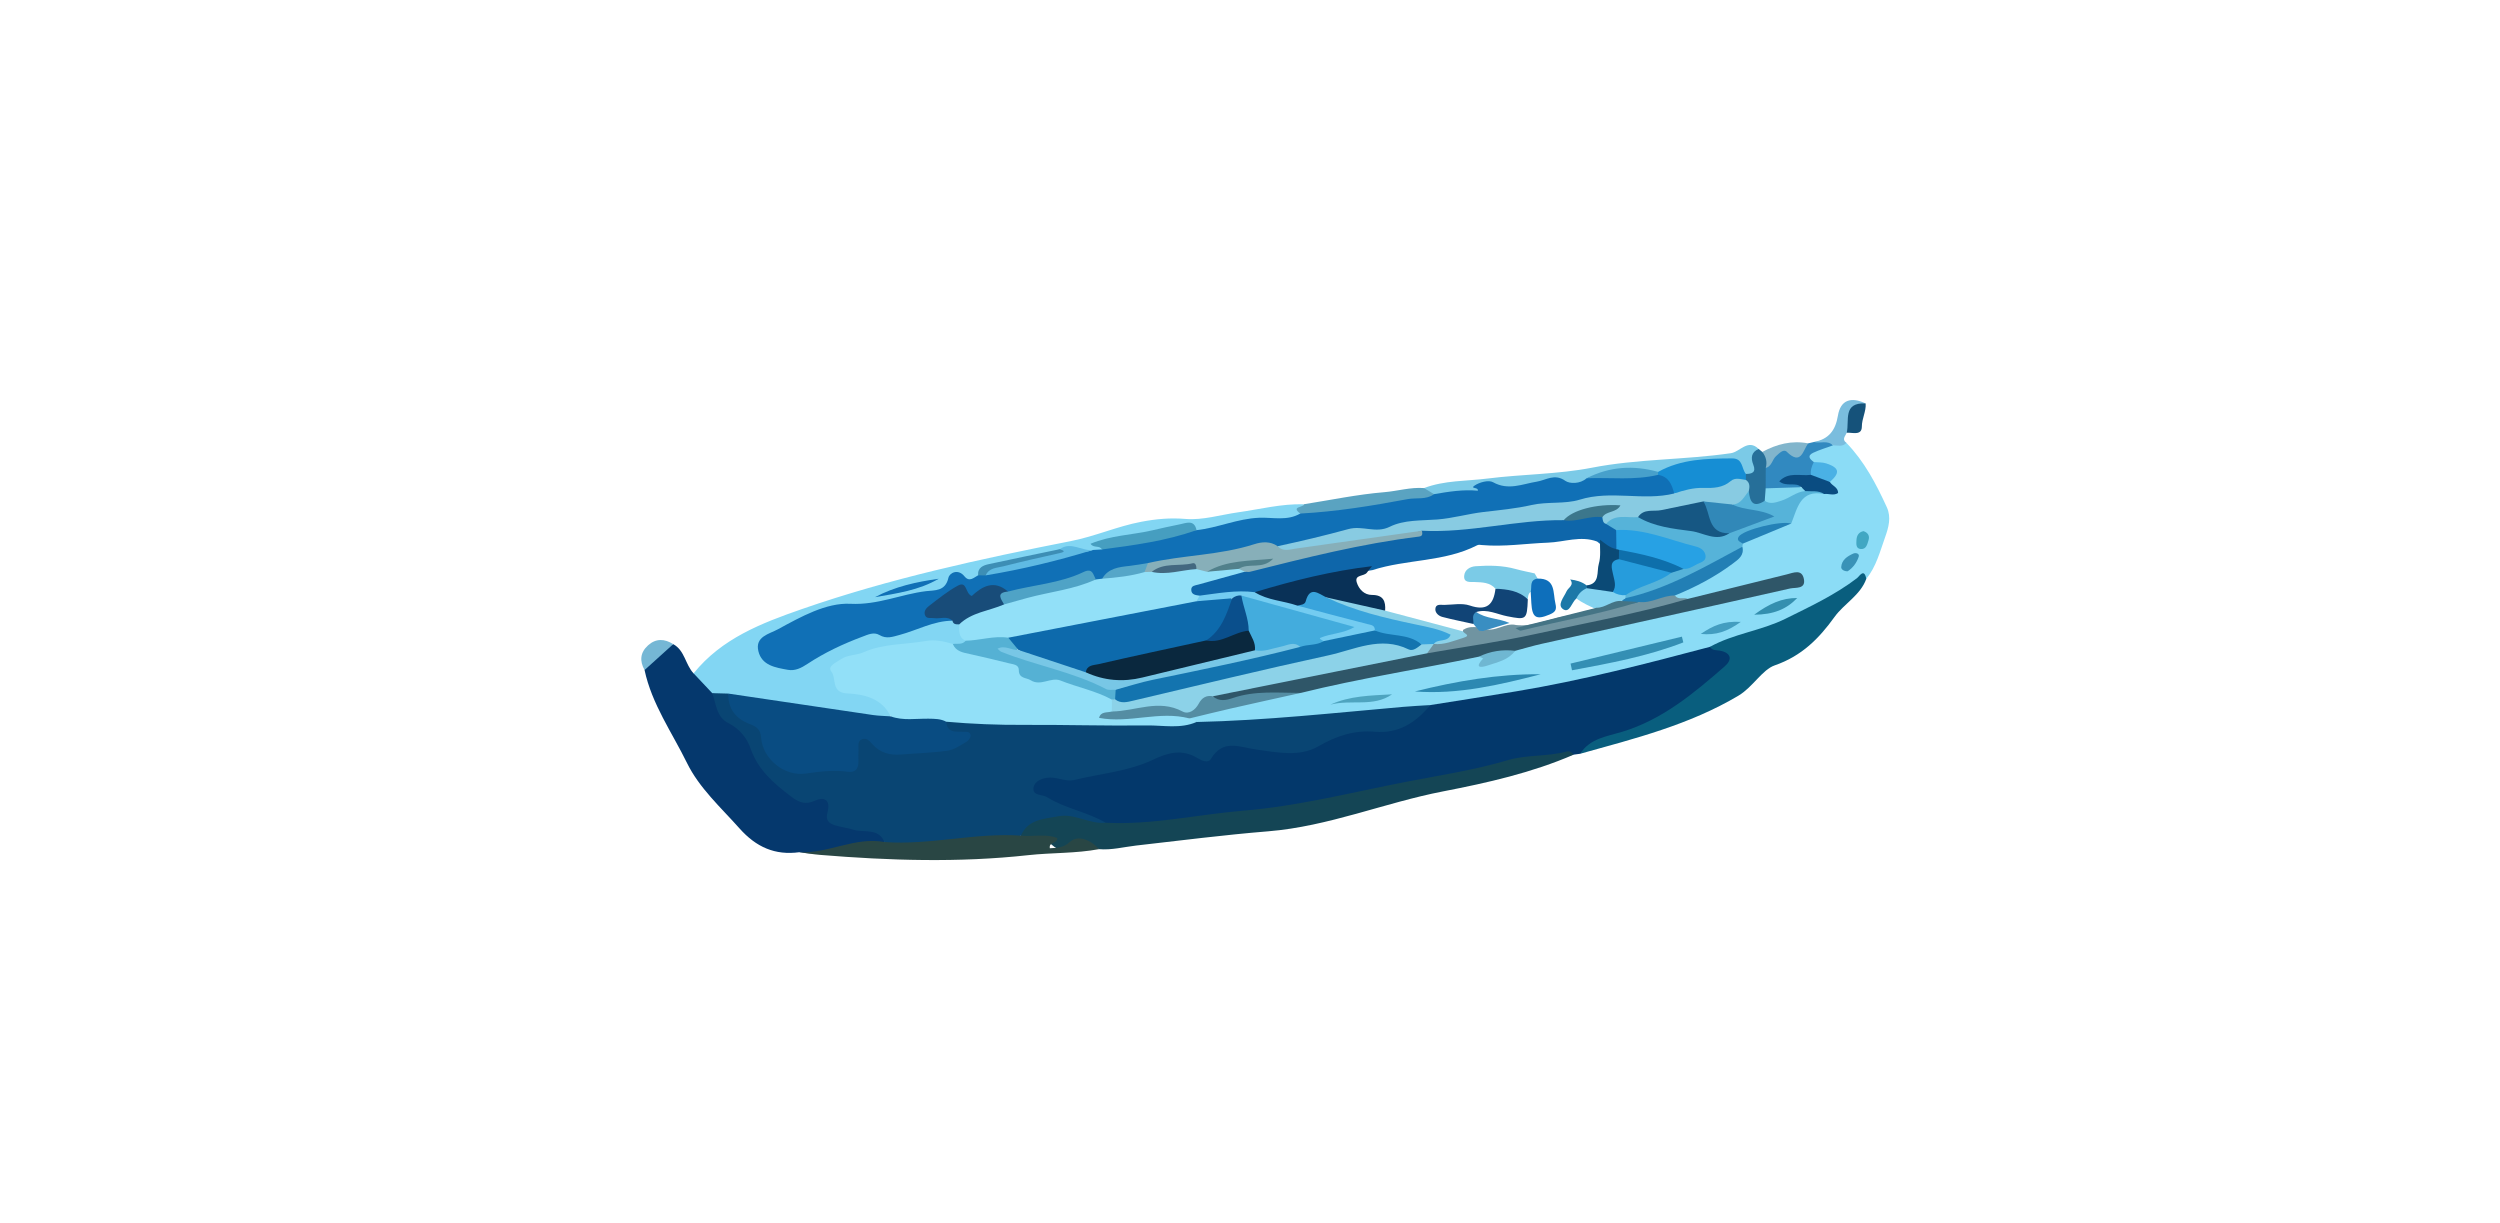 <svg version="1.1" id="boat" xmlns="http://www.w3.org/2000/svg" x="0px" y="0px" width="274px" height="134px" viewBox="0 0 274 134">

<style type="text/css">
.st0{fill-rule:evenodd;clip-rule:evenodd;fill:#062444;}
.st1{fill-rule:evenodd;clip-rule:evenodd;fill:#3C778C;}
.st2{fill-rule:evenodd;clip-rule:evenodd;fill:#093157;}
.st3{fill-rule:evenodd;clip-rule:evenodd;fill:#094573;}
.st4{fill-rule:evenodd;clip-rule:evenodd;fill:#094C82;}
.st5{fill-rule:evenodd;clip-rule:evenodd;fill:#095E7E;}
.st6{fill-rule:evenodd;clip-rule:evenodd;fill:#3D8EB5;}
.st7{fill-rule:evenodd;clip-rule:evenodd;fill:#7094A1;}
.st8{fill-rule:evenodd;clip-rule:evenodd;fill:#73CCF1;}
.st9{fill-rule:evenodd;clip-rule:evenodd;fill:#75B7D5;}
.st10{fill-rule:evenodd;clip-rule:evenodd;fill:#0A283E;}
.st11{fill-rule:evenodd;clip-rule:evenodd;fill:#0A4C81;}
.st12{fill-rule:evenodd;clip-rule:evenodd;fill:#0A4F8C;}
.st13{fill-rule:evenodd;clip-rule:evenodd;fill:#0B4A76;}
.st14{fill-rule:evenodd;clip-rule:evenodd;fill:#78C7E6;}
.st15{fill-rule:evenodd;clip-rule:evenodd;fill:#0D6AAC;}
.st16{fill-rule:evenodd;clip-rule:evenodd;fill:#0E66AA;}
.st17{fill-rule:evenodd;clip-rule:evenodd;fill:#0E6FAB;}
.st18{fill-rule:evenodd;clip-rule:evenodd;fill:#0E6FBB;}
.st19{fill-rule:evenodd;clip-rule:evenodd;fill:#41A7C3;}
.st20{fill-rule:evenodd;clip-rule:evenodd;fill:#436880;}
.st21{fill-rule:evenodd;clip-rule:evenodd;fill:#439DC0;}
.st22{fill-rule:evenodd;clip-rule:evenodd;fill:#43ACDD;}
.st23{fill-rule:evenodd;clip-rule:evenodd;fill:#457485;}
.st24{fill-rule:evenodd;clip-rule:evenodd;fill:#469EC0;}
.st25{fill-rule:evenodd;clip-rule:evenodd;fill:#7ABDDE;}
.st26{fill-rule:evenodd;clip-rule:evenodd;fill:#47A0CB;}
.st27{fill-rule:evenodd;clip-rule:evenodd;fill:#7BCAE7;}
.st28{fill-rule:evenodd;clip-rule:evenodd;fill:#7BCBE7;}
.st29{fill-rule:evenodd;clip-rule:evenodd;fill:#1070B6;}
.st30{fill-rule:evenodd;clip-rule:evenodd;fill:#114476;}
.st31{fill-rule:evenodd;clip-rule:evenodd;fill:#1374AF;}
.st32{fill-rule:evenodd;clip-rule:evenodd;fill:#144555;}
.st33{fill-rule:evenodd;clip-rule:evenodd;fill:#15527A;}
.st34{fill-rule:evenodd;clip-rule:evenodd;fill:#165783;}
.st35{fill-rule:evenodd;clip-rule:evenodd;fill:#168ED4;}
.st36{fill-rule:evenodd;clip-rule:evenodd;fill:#4AB1E5;}
.st37{fill-rule:evenodd;clip-rule:evenodd;fill:#184C79;}
.st38{fill-rule:evenodd;clip-rule:evenodd;fill:#4EA4BF;}
.st39{fill-rule:evenodd;clip-rule:evenodd;fill:#4FA3C6;}
.st40{fill-rule:evenodd;clip-rule:evenodd;fill:#81B5CC;}
.st41{fill-rule:evenodd;clip-rule:evenodd;fill:#82D6F3;}
.st42{fill-rule:evenodd;clip-rule:evenodd;fill:#82D7F0;}
.st43{fill-rule:evenodd;clip-rule:evenodd;fill:#84D3F0;}
.st44{fill-rule:evenodd;clip-rule:evenodd;fill:#87AFB9;}
.st45{fill-rule:evenodd;clip-rule:evenodd;fill:#1C78A8;}
.st46{fill-rule:evenodd;clip-rule:evenodd;fill:#88CBE2;}
.st47{fill-rule:evenodd;clip-rule:evenodd;fill:#51808B;}
.st48{fill-rule:evenodd;clip-rule:evenodd;fill:#548DA3;}
.st49{fill-rule:evenodd;clip-rule:evenodd;fill:#55A6C8;}
.st50{fill-rule:evenodd;clip-rule:evenodd;fill:#55B1D4;}
.st51{fill-rule:evenodd;clip-rule:evenodd;fill:#56B3D9;}
.st52{fill-rule:evenodd;clip-rule:evenodd;fill:#8BDCF6;}
.st53{fill-rule:evenodd;clip-rule:evenodd;fill:#8CD2E8;}
.st54{fill-rule:evenodd;clip-rule:evenodd;fill:#227FB5;}
.st55{fill-rule:evenodd;clip-rule:evenodd;fill:#2481B7;}
.st56{fill-rule:evenodd;clip-rule:evenodd;fill:#266F99;}
.st57{fill-rule:evenodd;clip-rule:evenodd;fill:#269CDC;}
.st58{fill-rule:evenodd;clip-rule:evenodd;fill:#5AA3C1;}
.st59{fill-rule:evenodd;clip-rule:evenodd;fill:#27A1E4;}
.st60{fill-rule:evenodd;clip-rule:evenodd;fill:#294644;}
.st61{fill-rule:evenodd;clip-rule:evenodd;fill:#5FBAE3;}
.st62{fill-rule:evenodd;clip-rule:evenodd;fill:#92E0F8;}
.st63{fill-rule:evenodd;clip-rule:evenodd;fill:#2C89B2;}
.st64{fill-rule:evenodd;clip-rule:evenodd;fill:#2F5668;}
.st65{fill-rule:evenodd;clip-rule:evenodd;fill:#62B6DC;}
.st66{fill-rule:evenodd;clip-rule:evenodd;fill:#3188B8;}
.st67{fill-rule:evenodd;clip-rule:evenodd;fill:#3189C0;}
.st68{fill-rule:evenodd;clip-rule:evenodd;fill:#348FAF;}
.st69{fill-rule:evenodd;clip-rule:evenodd;fill:#348FB4;}
.st70{fill-rule:evenodd;clip-rule:evenodd;fill:#398EC2;}
.st71{fill-rule:evenodd;clip-rule:evenodd;fill:#3992B7;}
.st72{fill-rule:evenodd;clip-rule:evenodd;fill:#39A4DC;}
.st73{fill-rule:evenodd;clip-rule:evenodd;fill:#6FB7D2;}
.st74{fill-rule:evenodd;clip-rule:evenodd;fill:#03386B;}
.st75{fill-rule:evenodd;clip-rule:evenodd;fill:#05386D;}

</style>
<g>
<animateTransform attributeName="transform" begin=".1" attributeType="HML" type="translate" dur="11.5s" values="0,0;-17,5; 15,-5;0,0" repeatCount="indefinite"/>


<path class="st74" d="M173.182,82.613c-0.236,0.031-0.473,0.064-0.709,0.098c-3.445,0.841-6.989,1.124-10.471,1.808
c-3.471,0.682-6.881,1.652-10.393,2.171c-4.28,0.633-8.446,1.938-12.766,2.369c-5.07,0.505-10.071,1.644-15.196,1.635
c-0.77-0.002-1.544,0.027-2.301-0.159c-2.481-0.771-4.849-1.835-7.242-2.836c-0.573-0.239-1.136-0.54-1.17-1.199
c-0.038-0.745,0.555-1.13,1.156-1.432c0.489-0.245,1.019-0.318,1.558-0.26c3.713,0.404,7.13-0.858,10.524-2.021
c1.687-0.578,3.231-1.121,4.949-0.289c0.723,0.35,1.383,0.172,1.938-0.407c0.932-0.977,2.083-1.084,3.287-0.725
c1.855,0.553,3.749,0.469,5.645,0.481c1.038,0.008,1.979-0.229,2.864-0.79c1.431-0.909,2.996-1.51,4.708-1.332
c2.833,0.296,5.087-0.754,7.003-2.738c1.935-0.832,4.039-0.838,6.067-1.144c7.277-1.097,14.434-2.714,21.524-4.652
c0.97-0.266,1.916-0.647,2.949-0.595c0.958,0.31,2.329,0.009,2.644,1.344c0.292,1.237-0.763,1.975-1.582,2.565
c-3.529,2.545-6.82,5.523-11.291,6.447C175.539,81.229,174.321,81.854,173.182,82.613z"/>
<path class="st52" d="M187.411,70.893c-7.018,1.865-14.046,3.684-21.219,4.875c-3.139,0.521-6.284,1.006-9.426,1.507
c-0.961,0.749-2.138,0.621-3.236,0.751c-6.059,0.714-12.153,1.036-18.225,1.618c-1.288,0.123-2.606,0.142-3.898-0.136
c-0.423-0.124-0.79-0.334-1.041-0.709c0.123-0.914,0.906-0.775,1.492-0.905c3.545-0.783,7.026-1.856,10.633-2.352
c6.325-1.765,12.828-2.662,19.251-3.939c1.748,1.485,3.057,0.126,4.449-0.7c4.409-1.431,8.984-2.18,13.474-3.281
c5.071-1.245,10.184-2.301,15.307-3.306c0.556-0.108,1.178-0.145,1.756-0.923c-4.13,0.631-7.846,2.047-11.731,2.658
c-0.564-0.016-1.138-0.004-1.533-0.517c-0.068-0.903,0.713-0.983,1.259-1.234c1.56-0.717,3.048-1.553,4.45-2.545
c0.689-0.488,1.298-1.024,1.47-1.906c0.064-0.164,0.156-0.312,0.266-0.45c1.514-1.191,3.567-1.289,5.068-2.503
c0.664-1.696,1.218-3.519,3.651-3.167c0.52,0,1.038,0.05,1.558,0.06c0.187,0.146,0.157-0.244,0.082-0.019
c-0.02,0.062-0.065,0.028-0.173-0.021c-0.401-0.187-0.632-0.489-0.682-0.93c0.972-2.102-1.039-1.464-1.809-1.966
c-0.854-0.579-0.655-1.142,0.067-1.629c0.635-0.429,1.375-0.62,2.122-0.763c0.53-0.141,1.04,0.168,1.569,0.072
c1.977,2.045,3.274,4.518,4.438,7.069c0.5,1.098,0.188,2.211-0.188,3.265c-0.564,1.579-0.975,3.234-2.067,4.576
c-0.719,0.006-1.146,0.557-1.667,0.917c-3.661,2.534-7.647,4.387-11.924,5.588C189.78,70.278,188.719,71.063,187.411,70.893z"/>
<path class="st75" d="M73.787,70.599c1.276,0.697,1.323,2.25,2.231,3.202c1.268,0.15,1.78,1.166,2.385,2.078
c0.46,1.51,1.254,2.731,2.557,3.718c0.981,0.742,1.782,1.823,2.138,3.019c0.68,2.285,2.66,3.242,4.305,4.555
c0.506,0.403,1.116,0.336,1.707,0.173c1.255-0.348,2.024,0.128,2.058,1.423c0.03,1.132,0.753,1.373,1.602,1.54
c1.105,0.218,2.254,0.276,3.304,0.69c0.686,0.271,1.642,0.62,0.583,1.609c-3.041,0.009-5.964,1.339-9.052,0.797
c-2.675,0.362-4.743-0.573-6.552-2.606c-2.048-2.302-4.41-4.424-5.757-7.173c-1.638-3.344-3.857-6.451-4.652-10.186
C71.181,71.925,72.297,71.054,73.787,70.599z"/>
<path class="st41" d="M78.062,75.969c-0.681-0.723-1.362-1.446-2.044-2.169c3.078-3.827,7.431-5.5,11.868-7.045
c9.623-3.347,19.558-5.495,29.521-7.462c2.632-0.519,5.046-1.606,7.663-2.104c1.641-0.312,3.174-0.455,4.867-0.314
c1.888,0.156,3.837-0.455,5.761-0.726c2.394-0.336,4.754-0.951,7.197-0.881c-0.353,0.429-0.167,1.062-0.565,1.479
c-1.525,0.823-3.228,0.373-4.834,0.658c-1.55,0.275-3.141,0.287-4.625,0.924c-0.489,0.209-1.029,0.22-1.554,0.063
c-0.85-0.593-1.751-0.467-2.693-0.246c-2.459,0.578-4.953,0.98-7.443,1.396c-0.343,0.057-0.699,0.035-1.05,0.013
c0.278,0.208,0.847,0.146,0.703,0.752c-0.294,0.278-0.661,0.356-1.044,0.394c-1.201,0.092-2.373-0.618-3.587-0.12
c-2.265,0.463-4.517,0.984-6.773,1.49c-0.765,0.171-1.505,0.361-1.932,1.11c-0.903,1.372-2.785-0.6-3.812,1.282
c-0.667,1.222-2.617,0.793-3.965,1.206c-1.416,0.433-2.918,1.387-4.256,1.121c-3.274-0.651-5.855,1.023-8.672,1.946
c-0.788,0.258-1.528,0.659-2.201,1.151c-1.219,0.894-1.135,1.888,0.233,2.566c1.131,0.561,2.265,0.598,3.396-0.079
c1.32-0.793,2.641-1.576,4.072-2.182c1.602-0.679,3.14-1.283,4.967-0.942c1.248,0.232,2.398-0.55,3.592-0.879
c1.131-0.312,2.21-0.926,3.453-0.59c0.359,0.111,0.678,0.289,0.94,0.562c0.349,0.653,0.665,1.319,0.695,2.081
c-0.344,0.587-0.918,0.576-1.489,0.579c-3.965-0.71-7.717,0.356-11.461,1.421c-0.614,0.176-1.285,0.505-1.193,1.336
c0.096,0.872,0.435,1.582,1.452,1.762c1.229,0.218,2.462,0.505,3.459,1.306c0.54,0.433,1.428,0.824,0.762,1.812
c-1.532,0.614-3.051,0.045-4.528-0.172c-4.368-0.64-8.74-1.262-13.089-2.026C79.201,76.48,78.622,76.261,78.062,75.969z"/>
<path class="st32" d="M121.167,90.169c5.097,0.274,10.064-0.903,15.095-1.318c6.066-0.5,11.943-2.021,17.862-3.166
c3.698-0.715,7.493-1.291,11.155-2.377c2.06-0.611,4.321-0.366,6.434-0.943c0.3-0.082,0.574,0.081,0.76,0.347
c-4.587,1.983-9.423,3.077-14.302,4.022c-6.438,1.249-12.561,3.84-19.176,4.378c-4.84,0.394-9.663,1.012-14.489,1.562
c-1.349,0.154-2.676,0.514-4.051,0.395c-0.695-0.329-1.482-0.312-2.2-0.573c-0.202-0.073-0.363-0.256-0.721-0.027
c-1.415,0.899-1.432,0.842-2.752-0.308c-0.27-0.235-0.683-0.07-1.026-0.115c-0.717-0.092-1.567,0.211-2.034-0.663
c0.681-1.625,2.76-2.614,5.005-2.349C118.254,89.214,119.701,89.735,121.167,90.169z"/>
<path class="st5" d="M187.411,70.893c2.597-1.443,5.605-1.758,8.267-3.074c2.705-1.341,5.431-2.608,7.848-4.452
c0.253-0.193,0.786-1.15,1.02,0.077c-0.657,1.812-2.421,2.698-3.492,4.186c-1.677,2.331-3.577,4.269-6.547,5.295
c-1.354,0.468-2.406,2.386-3.96,3.312c-5.398,3.215-11.407,4.714-17.364,6.377c1.07-1.682,2.917-1.898,4.595-2.405
c4.428-1.339,7.87-4.229,11.257-7.181c0.853-0.744,0.702-1.477-0.52-1.715C188.114,71.235,187.667,71.33,187.411,70.893z"/>
<path class="st60" d="M111.894,91.585c1.324,0.14,2.695-0.242,3.983,0.263c0.023,0.68-0.939,0.36-0.815,1.122
c0.797-0.067,1.419,0.01,2.243-0.727c0.844-0.755,2.272-0.189,3.15,0.825c-2.564,0.479-5.181,0.375-7.755,0.657
c-7.619,0.838-15.221,0.594-22.83-0.03c-0.758-0.062-1.51-0.193-2.265-0.293c3.175,0.172,6.103-1.72,9.33-1.113
c0.325-0.276,0.704-0.476,1.125-0.466c3.908,0.085,7.743-0.9,11.652-0.78C110.478,91.066,111.262,91.023,111.894,91.585z"/>
<path class="st27" d="M156.077,53.492c2.245-0.857,4.642-0.751,6.969-1.046c3.801-0.48,7.687-0.456,11.432-1.186
c5.044-0.984,10.173-0.848,15.228-1.591c1.002-0.146,1.865-1.613,3.041-0.465c-0.101,0.646-0.052,1.304-0.117,1.947
c-0.085,0.85-0.523,1.311-1.451,0.976c-0.795-1.124-1.882-1.419-3.233-1.401c-2.178,0.029-4.197,0.689-6.251,1.254
c-2.546-0.192-5.102-0.464-7.489,0.808c-0.748,0.455-1.646,0.662-2.393,0.369c-1.217-0.479-2.336-0.235-3.424,0.146
c-1.82,0.637-3.594,0.459-5.397,0.032c-0.293-0.069-0.286-0.02-0.561,0.438c-0.24,0.398-0.679,0.489-1.089,0.487
c-1.364-0.006-2.71,0.26-4.075,0.225C156.761,54.283,156.083,54.286,156.077,53.492z"/>
<path class="st58" d="M156.077,53.492c0.364,0.223,0.728,0.445,1.092,0.668c-0.245,0.664-0.832,0.797-1.424,0.879
c-3.921,0.551-7.786,1.509-11.766,1.634c-0.535,0.017-1.073,0.089-1.474-0.387c-1.054-0.793,0.352-0.644,0.39-1.019
c2.94-0.463,5.868-1.079,8.826-1.324C153.177,53.822,154.601,53.378,156.077,53.492z"/>
<path class="st67" d="M200.889,48.812c-0.719,0.265-1.459,0.483-2.151,0.806c-0.722,0.336-0.376,0.706,0.06,1.024
c0.285,0.565,0.083,1.047-0.258,1.503c-0.664,0.475-1.458,0.294-2.189,0.428c0.174,0.446,1.669,0.057,0.756,1.197
c-1.193,0.307-2.377,0.396-3.546-0.096c-0.591-0.537-0.547-1.221-0.45-1.917c0.76-1.421,1.294-3.125,3.575-2.334
c0.538,0.188,0.952-0.597,1.484-0.83c0.211-0.05,0.423-0.1,0.635-0.15C199.519,48.453,200.36,47.751,200.889,48.812z"/>
<path class="st56" d="M193.526,51.284c-0.002,0.746-0.005,1.491-0.008,2.237c0.376,0.452,0.368,0.938,0.129,1.444
c-1.436,0.868-1.648,0.792-2.374-0.85c-0.066-0.467-0.129-0.938-0.189-1.408c-0.012-0.289,0.048-0.555,0.269-0.761
c0.694-0.009,1.138-0.181,0.804-1.028c-0.279-0.709-0.236-1.359,0.589-1.714c0.134,0.109,0.269,0.218,0.402,0.327
C194.069,49.944,194.067,50.557,193.526,51.284z"/>
<path class="st25" d="M200.889,48.812c-0.61-0.602-1.403-0.175-2.085-0.369c1.603-0.31,2.357-1.228,2.634-2.896
c0.284-1.713,1.435-2.09,3.039-1.329c-1.451,0.577-1.417,2.115-2.074,3.206c-0.142,0.365-0.578,0.721-0.039,1.109
C201.947,49.019,201.396,48.802,200.889,48.812z"/>
<path class="st40" d="M193.526,51.284c0.178-0.649,0.032-1.229-0.378-1.752c1.572-0.856,3.225-1.284,5.021-0.939
c-0.575,0.804-0.771,2.464-2.339,0.92c-0.351-0.346-0.835,0.174-1.175,0.479C194.228,50.377,194.197,51.11,193.526,51.284z"/>
<path class="st9" d="M73.787,70.599c-1.047,0.946-2.094,1.894-3.142,2.839c-0.566-1.001-0.479-1.933,0.383-2.709
C71.89,69.954,72.836,69.994,73.787,70.599z"/>
<path class="st33" d="M202.402,47.423c0.316-1.312-0.473-3.338,2.074-3.206c0.066,0.872-0.413,1.637-0.417,2.538
C204.054,47.769,203.051,47.397,202.402,47.423z"/>
<path class="st3" d="M111.894,91.585c-5.013-0.344-9.944,1.062-14.958,0.705c-0.653-1.589-2.23-0.989-3.375-1.348
c-0.648-0.203-1.381-0.281-2.052-0.495c-0.679-0.219-1.054-0.535-0.81-1.439c0.298-1.104-0.125-1.824-1.431-1.233
c-0.995,0.449-1.709,0.179-2.571-0.479c-1.894-1.445-3.617-2.89-4.445-5.295c-0.37-1.076-1.213-2.151-2.408-2.74
c-1.348-0.665-1.338-2.112-1.783-3.292c0.589,0.017,1.178,0.032,1.768,0.049c0.778,1.329,1.553,2.633,3.117,3.238
c0.66,0.257,0.773,0.975,0.923,1.628c0.519,2.256,2.403,3.614,4.7,3.344c1.061-0.124,2.118-0.312,3.182-0.206
c1.24,0.121,1.83-0.253,1.903-1.62c0.102-1.91,0.794-2.224,2.327-1.122c0.976,0.701,1.998,0.947,3.158,0.938
c2.829-0.021,4.935-0.431,6.194-1.29c-0.556-0.502-1.585-0.376-1.76-1.303c-0.078-0.414,0.14-0.668,0.504-0.83
c1.836-0.501,3.636,0.175,5.465,0.147c6.619-0.1,13.24,0.062,19.86,0.047c0.576-0.002,1.18-0.148,1.737,0.144
c7.57-0.17,15.091-0.997,22.625-1.658c0.999-0.088,2.001-0.134,3.003-0.199c-1.577,1.903-3.466,3.15-6.072,2.924
c-2.258-0.196-4.223,0.453-6.211,1.601c-2.068,1.192-4.527,0.657-6.773,0.349c-1.869-0.256-3.66-1.204-4.999,1.033
c-0.296,0.494-1.001,0.192-1.463-0.092c-1.662-1.021-3.207-0.621-4.85,0.162c-2.735,1.303-5.786,1.526-8.692,2.24
c-0.796,0.195-1.733-0.274-2.605-0.27c-0.78,0.006-1.727,0.339-1.831,1.123c-0.121,0.902,0.977,0.702,1.509,1.036
c2.001,1.257,4.379,1.594,6.388,2.788c-1.784,0.186-3.373-1.057-5.179-0.706C114.415,89.769,112.684,89.769,111.894,91.585z"/>
<path class="st62" d="M131.139,79.132c-1.765,0.772-3.629,0.354-5.438,0.376c-4.498,0.058-8.997-0.085-13.495-0.061
c-2.843,0.016-5.673-0.098-8.5-0.347c-1.722,0.441-3.458,0.179-5.188,0.09c-0.4-0.021-0.805-0.182-0.899-0.679
c-0.97-1.983-2.91-2.425-4.746-2.51c-1.841-0.086-1.158-1.639-1.761-2.397c-0.463-0.58,0.514-0.985,1.034-1.34
c0.763-0.519,1.721-0.43,2.499-0.775c2.192-0.973,4.554-0.83,6.828-1.237c1.003-0.18,1.991,0.038,2.957,0.328
c1.628,0.781,3.442,0.849,5.146,1.339c1.029,0.296,2.021,0.57,2.706,1.548c0.621,0.888,1.639,0.698,2.604,0.729
c2.642,0.085,5.106,0.795,7.219,2.479c0.186,0.447,0.187,0.892-0.035,1.326c0.029,0.177-0.414,0.377-0.193,0.359
c1.742-0.136,3.51,0.069,5.226-0.455c1.221-0.374,2.198,0.454,3.26,0.834C130.669,78.773,130.97,78.821,131.139,79.132z"/>
<path class="st64" d="M184.967,65.642c3.622-0.897,7.243-1.797,10.866-2.689c0.724-0.178,1.66-0.628,1.876,0.522
c0.213,1.127-0.943,0.894-1.505,1.021c-9.069,2.053-18.15,4.047-27.227,6.066c-0.982,0.219-1.946,0.512-2.919,0.769
c-1.253,0.646-2.629,0.527-3.969,0.639c-6.5,1.378-13.08,2.369-19.533,3.977c-2.578,0.139-5.119,0.511-7.634,1.104
c-0.725,0.171-1.543,0.212-2.066-0.569c0.543-1.071,1.662-0.994,2.588-1.248c3.711-1.017,7.532-1.466,11.308-2.15
c3.196-0.58,6.377-1.243,9.549-1.946c6.93-1.203,13.851-2.426,20.705-4.056C179.602,66.461,182.212,65.537,184.967,65.642z"/>
<path class="st51" d="M191.671,53.829c0.11,1.127,0.438,1.896,1.742,1.059c1.532-0.436,3.026-0.986,4.549-1.455
c0.74,0.012,1.606-0.324,1.973,0.713c-2.646-0.528-2.937,1.574-3.62,3.239c-1.897,0.414-3.951,0.454-5.298,2.196
c-0.015,0.113-0.033,0.227-0.052,0.339c-0.212,0.357-0.461,0.677-0.83,0.894c-3.452,2.035-7,3.858-10.891,4.923
c-0.345,0.094-0.69,0.142-1.031-0.025c-0.143-0.126-0.216-0.283-0.222-0.474c0.496-1.136,1.708-1.167,2.613-1.65
c0.779-0.417,1.634-0.697,2.422-1.113c0.471-0.229,0.96-0.409,1.465-0.547c0.222-0.074,0.453-0.122,0.668-0.214
c0.371-0.16,0.871-0.271,0.88-0.744c0.011-0.597-0.567-0.688-0.998-0.82c-2.632-0.811-5.279-1.56-8.045-1.782
c-0.523-0.225-1.125-0.373-1.109-1.126c0.905-1.43,2.27-1.027,3.566-0.9c2.865,0.888,5.795,1.485,8.764,1.911
c0.367,0.052,0.696-0.057,1.025-0.185c1.501-0.472,2.93-1.167,4.38-1.501c-1.23-0.281-2.688-0.074-3.786-1.13
C190.255,54.68,190.749,54.01,191.671,53.829z"/>
<path class="st7" d="M184.967,65.642c-5.455,1.602-11.048,2.609-16.59,3.827c-3.955,0.871-7.977,1.434-11.97,2.134
c-0.11-0.647,0.32-0.952,0.782-1.236c0.886-0.259,1.811-0.661,2.683-0.624c0.894,0.04,0.215-0.67,0.58-0.762
c0.485-0.294,1.014-0.277,1.548-0.232c0.179,0.015,0.355,0.05,0.529,0.093c1.275,0.595,2.381-0.659,3.632-0.338
c1.823,0.203,3.475-0.594,5.191-0.95c2.773-0.576,5.53-1.245,8.284-1.924c1.325,0.031,2.533-1.21,3.931-0.361
C183.932,65.774,184.516,65.459,184.967,65.642z"/>
<path class="st48" d="M132.938,76.307c0.661,0.626,1.507,0.428,2.153,0.205c2.457-0.844,4.965-0.573,7.466-0.566
c-2.55,0.566-5.102,1.124-7.648,1.704c-1.52,0.347-3.031,0.728-4.547,1.091c-3.292-0.875-6.589,0.577-9.906-0.062
c0.197-0.738,0.895-0.542,1.402-0.699c2.049-1.116,4.28-1.291,6.491-0.905c1.184,0.206,2.145,0.458,3.031-0.596
C131.771,76.013,132.355,75.783,132.938,76.307z"/>
<path class="st54" d="M183.567,65.268c-1.367-0.03-2.563,0.904-3.961,0.704c-0.545,0.257-1.113,0.149-1.677,0.111
c-0.295-0.324-0.152-0.47,0.214-0.523c4.648-1.027,8.689-3.438,12.822-5.64c0.228,0.948-0.427,1.384-1.055,1.853
C187.958,63.232,185.818,64.35,183.567,65.268z"/>
<path class="st69" d="M172.135,72.728c4.068-0.984,8.134-1.969,12.202-2.952c0.052,0.21,0.104,0.421,0.155,0.632
c-3.938,1.525-8.07,2.286-12.201,3.055C172.24,73.217,172.188,72.972,172.135,72.728z"/>
<path class="st63" d="M168.866,73.898c-4.525,1.166-9.063,2.245-13.796,1.885C159.601,74.653,164.177,73.855,168.866,73.898z"/>
<path class="st11" d="M199.935,54.146c-0.647-0.43-1.387-0.259-2.09-0.326c-0.169-0.106-0.44-0.116-0.402-0.421
c-0.66-0.623-1.63,0.018-2.436-0.643c1.031-1.095,2.337-0.549,3.472-0.715c0.888-0.262,1.558,0.056,2.076,0.779
c0.247,0.437,0.907,0.57,0.901,1.214C200.961,54.358,200.433,54.077,199.935,54.146z"/>
<path class="st55" d="M191.017,59.581c-0.268-0.186-0.737-0.321-0.461-0.752c0.502-0.787,4.685-1.798,5.759-1.444
C194.549,58.116,192.783,58.849,191.017,59.581z"/>
<path class="st36" d="M200.554,52.82c-0.692-0.26-1.384-0.52-2.076-0.779c-0.069-0.507,0.094-0.96,0.32-1.399
c0.461,0.046,0.95,0.009,1.378,0.153C201.61,51.277,201.696,51.816,200.554,52.82z"/>
<path class="st38" d="M145.803,77.233c2.122-0.979,4.452-1.004,6.767-1.135C150.519,77.538,148.057,76.626,145.803,77.233z"/>
<path class="st68" d="M196.977,65.541c-1.168,1.225-2.597,1.823-4.722,1.831C193.89,66.178,195.297,65.531,196.977,65.541z"/>
<path class="st73" d="M162.089,71.969c1.259-0.607,2.585-0.806,3.969-0.639c-0.742,1.012-1.916,1.24-2.996,1.604
c-0.903,0.305-1.426,0.214-0.512-0.766C162.396,72.102,162.243,72.036,162.089,71.969z"/>
<path class="st21" d="M190.791,68.16c-1.511,1.076-2.71,1.484-4.389,1.32C187.736,68.574,188.892,68.045,190.791,68.16z"/>
<path class="st71" d="M202.506,62.612c-0.398,0.015-0.726-0.204-0.709-0.461c0.052-0.789,0.672-1.184,1.315-1.478
c0.269-0.124,0.719-0.017,0.603,0.343C203.501,61.672,203.077,62.241,202.506,62.612z"/>
<path class="st19" d="M204.242,58.212c0.517,0.181,0.688,0.541,0.55,0.988c-0.134,0.433-0.244,1.018-0.845,0.975
c-0.557-0.04-0.5-0.562-0.48-0.972C203.493,58.68,203.724,58.312,204.242,58.212z"/>
<path class="st29" d="M142.505,56.286c3.964-0.211,7.874-0.851,11.764-1.581c0.965-0.181,2.025,0.101,2.9-0.545
c1.601-0.275,3.204-0.532,4.802-0.376c0.084-0.431-0.909-0.188-0.353-0.569c0.53-0.363,1.54-0.633,2.015-0.365
c1.683,0.941,3.205,0.195,4.809-0.062c1.001-0.16,1.938-0.925,3.118-0.087c0.46,0.327,1.618,0.365,2.334-0.285
c2.503-0.686,5.068-0.527,7.62-0.562c1.811,0.227,2.195,0.692,2.007,2.435c-1.011,0.578-2.208,0.875-3.249,0.652
c-3.425-0.73-6.743,0.242-10.036,0.637c-5.568,0.667-11.102,1.72-16.688,2.277c-4.551,0.455-8.999,1.376-13.448,2.346
c-1.37-0.187-2.716-0.092-4.044,0.315c-3.249,0.993-6.69,0.83-9.966,1.65c-1.759,0.384-3.69,0.157-5.194,1.458
c-0.266,0.092-0.534,0.098-0.804,0.021c-0.769-0.576-1.538-0.35-2.354-0.068c-2.305,0.794-4.697,1.216-7.105,1.557
c-1.251-0.51-2.478-0.779-3.611,0.289c-0.164,0.154-0.408,0.235-0.657,0.202c-2.512-0.331-2.512-0.331-4.196,1.287
c0.483,0.878,1.967-0.157,2.218,1.116c-2.066,0.012-3.86,1.043-5.792,1.56c-0.756,0.202-1.435,0.469-2.205,0.012
c-0.62-0.367-1.253-0.052-1.868,0.178c-2.112,0.789-4.143,1.741-6.027,2.985c-0.66,0.437-1.345,0.797-2.152,0.648
c-1.346-0.246-2.848-0.465-3.226-2.046c-0.383-1.603,1.187-1.875,2.141-2.396c2.501-1.364,5.295-2.929,7.936-2.794
c3.01,0.153,5.524-1.046,8.292-1.384c0.94-0.115,2.119,0.049,2.458-1.459c0.127-0.563,1.067-1.028,1.754-0.175
c0.549,0.681,1.014,0.155,1.498-0.103c0.246-0.158,0.487-0.326,0.776-0.401c3.033-0.624,6.08-1.195,9.044-2.102
c0.927-0.283,1.873,0.117,2.758-0.275c0.332-0.021,0.664-0.039,0.996-0.058c0.954-0.835,2.182-0.766,3.312-0.95
c2.353-0.383,4.63-1.225,7.056-1.164c2.326-0.251,4.485-1.266,6.873-1.359C139.5,56.689,141.083,57.118,142.505,56.286z"/>
<path class="st4" d="M97.617,78.512c1.372,0.501,2.792,0.23,4.193,0.257c0.649,0.012,1.3,0.008,1.895,0.332
c0.096,1.232,1.016,1.078,1.839,1.103c0.338,0.009,0.802-0.068,0.835,0.406c0.016,0.227-0.233,0.569-0.457,0.696
c-0.66,0.378-1.339,0.861-2.06,0.967c-1.682,0.244-3.394,0.281-5.092,0.422c-1.25,0.104-2.337-0.186-3.19-1.17
c-0.269-0.31-0.595-0.668-1.05-0.522c-0.607,0.192-0.413,0.769-0.439,1.215c-0.024,0.412-0.01,0.827-0.006,1.24
c0.009,0.799-0.326,1.242-1.179,1.125c-1.534-0.211-3.03-0.031-4.561,0.195c-2.383,0.354-4.755-1.599-4.926-3.93
c-0.063-0.866-0.453-1.192-1.212-1.476c-1.505-0.564-2.435-1.635-2.379-3.354c5.284,0.785,10.568,1.574,15.854,2.35
C96.322,78.46,96.973,78.465,97.617,78.512z"/>
<path class="st62" d="M120.096,63.508c0.232-0.027,0.464-0.056,0.697-0.083c1.391-0.895,3.037-0.738,4.556-1.106
c0.295-0.053,0.593-0.067,0.891-0.065c1.593,0.185,3.14-0.313,4.719-0.322c0.484,0.032,0.954,0.143,1.419,0.268
c1.13,0.219,2.202-0.453,3.332-0.226c0.363,0.078,0.702,0.193,0.852,0.582c-0.951,1.435-2.641,1.063-3.959,1.599
c-0.609,0.247-1.353,0.272-0.988,1.249c-0.062,0.398-0.292,0.671-0.627,0.869c-0.693,0.372-1.458,0.502-2.216,0.633
c-6.136,1.056-12.2,2.487-18.354,3.452c-1.52-0.242-3.078,0.802-4.576-0.135c-0.832-0.359-0.703-1.103-0.712-1.789
c0.033-0.977,0.842-1.202,1.521-1.479c1.093-0.446,2.228-0.789,3.349-1.164C113.329,64.869,116.638,63.858,120.096,63.508z"/>
<path class="st50" d="M105.841,70.222c1.561-0.029,3.085-0.569,4.666-0.329c0.514,0.386,1.395,0.545,0.941,1.525
c-0.23,0.087-0.458,0.095-0.49,0.077c3.717,1.118,7.701,2.128,11.371,4.023c0.214,0.343,0.221,0.693,0.035,1.049
c-0.139,0.166-0.306,0.202-0.5,0.109c-1.772-0.968-3.767-1.344-5.625-2.087c-1.057-0.423-2.163,0.665-3.269-0.031
c-0.5-0.315-1.315-0.158-1.309-1.139c0.003-0.587-0.633-0.61-1.062-0.719c-1.425-0.358-2.856-0.693-4.291-1.015
c-0.753-0.168-1.53-0.265-1.88-1.106C104.912,70.512,105.46,70.697,105.841,70.222z"/>
<path class="st37" d="M110.048,66.243c-1.644,0.721-3.55,0.853-4.918,2.189c-0.319-0.002-0.654,0.028-0.742-0.402
c-0.609-0.567-1.353-0.172-2.025-0.283c-0.333-0.055-0.77,0.105-0.956-0.265c-0.222-0.44,0.099-0.833,0.404-1.066
c1.022-0.784,2.035-1.612,3.159-2.224c1.055-0.576,0.792,0.853,1.533,1.128c1.109-1.025,2.421-1.838,3.973-0.484
C110.272,65.286,110.24,65.789,110.048,66.243z"/>
<path class="st24" d="M131.139,58.106c-3.359,1.183-6.862,1.652-10.368,2.114c-0.247-0.489-0.916-0.108-1.249-0.623
c2.177-0.917,4.499-0.957,6.712-1.459c1.024-0.231,2.05-0.478,3.081-0.673C129.953,57.345,130.896,56.882,131.139,58.106z"/>
<path class="st61" d="M119.775,60.278c-3.855,1.183-7.768,2.128-11.748,2.785c-0.131-0.987,0.672-0.915,1.249-1.102
c2.255-0.73,4.675-0.821,6.875-1.769C117.38,59.301,118.562,60.428,119.775,60.278z"/>
<path class="st6" d="M116.151,60.193c0.529,0.175,0.634,0.284-0.025,0.431c-2.057,0.458-4.115,0.919-6.155,1.443
c-0.701,0.18-1.567,0.143-1.943,0.997c-0.276-0.003-0.553-0.006-0.83-0.008c-0.061-0.867,0.567-1.097,1.213-1.236
C110.987,61.263,113.57,60.733,116.151,60.193z"/>
<path class="st29" d="M102.883,63.431c-2.15,1.265-4.58,1.603-6.986,2.019C98.077,64.285,100.454,63.771,102.883,63.431z"/>
<path class="st35" d="M183.492,54.088c-0.249-0.979-0.603-1.865-1.771-2.045c-0.119-0.078-0.156-0.151-0.113-0.222
c0.043-0.068,0.085-0.103,0.127-0.103c2.536-1.416,5.315-1.462,8.111-1.477c1.221-0.006,1.01,1.137,1.507,1.705
c-0.001,0.217-0.002,0.434-0.004,0.65C188.907,54.028,186.232,54.232,183.492,54.088z"/>
<path class="st26" d="M181.735,51.719c-0.002,0.107-0.007,0.216-0.013,0.324c-2.586,0.624-5.218,0.27-7.827,0.373
C176.414,51.123,179.034,50.965,181.735,51.719z"/>
<path class="st42" d="M197.442,53.398c0.133,0.141,0.268,0.281,0.402,0.421c-0.971,0.085-1.696,0.772-2.589,1.05
c-0.611,0.19-1.223,0.445-1.841,0.019c0.034-0.456,0.069-0.91,0.104-1.366C194.826,53.48,196.134,53.439,197.442,53.398z"/>
<path class="st46" d="M183.492,54.088c1.047-0.356,2.107-0.646,3.229-0.614c1.054,0.029,2.088,0.001,2.957-0.743
c0.509-0.436,1.104-0.202,1.67-0.132c0.471,0.314,0.414,0.768,0.322,1.23c-0.52,0.576-0.821,1.417-1.776,1.466
c-0.997,0.799-2.076,0.264-3.126,0.199c-2.423,0.332-4.794,0.989-7.24,1.18c-1.197,0.116-2.529-0.398-3.505,0.749
c-0.502,0.038-0.561-0.307-0.588-0.679c0.053-0.515,0.477-0.722,0.872-1.004c-1.922,0.237-3.724,0.701-5.367,1.687
c-5.046,0.281-10.012,1.527-15.103,1.198c-4.478,0.684-8.967,1.292-13.453,1.926c-0.837,0.119-1.89,0.632-2.349-0.688
c2.595-0.558,5.193-1.172,7.734-1.872c1.579-0.435,3.003,0.505,4.542-0.255c1.587-0.785,3.452-0.662,5.227-0.801
c1.701-0.134,3.371-0.623,5.07-0.822c1.761-0.207,3.523-0.369,5.259-0.763c1.737-0.395,3.648-0.084,5.263-0.585
C176.583,53.695,180.09,54.931,183.492,54.088z"/>
<path class="st53" d="M121.864,76.677c0.116-0.015,0.232-0.023,0.348-0.028c9.045-1.861,18.004-4.096,26.992-6.21
c1.465-0.344,2.911-0.481,4.384-0.07c0.629,0.175,1.28,0.26,1.913-0.03c0.479-0.134,0.958-0.182,1.427,0.04
c0.071,0.065,0.143,0.133,0.214,0.199c-0.245,0.342-0.49,0.684-0.735,1.025c-7.823,1.567-15.646,3.136-23.47,4.704
c-0.739-0.128-1.211,0.164-1.57,0.835c-0.359,0.67-1.076,1.206-1.76,0.839c-2.616-1.403-5.172-0.027-7.75,0
C121.86,77.546,121.862,77.111,121.864,76.677z"/>
<path class="st16" d="M175.62,56.692c0.045,0.293,0.037,0.615,0.402,0.73c0.37,0.225,0.739,0.449,1.108,0.673
c0.472,0.635,0.501,1.306,0.166,2.006c-1.061,0.675-1.577-0.272-2.253-0.748c-1.812-0.675-3.602,0.058-5.396,0.123
c-2.406,0.089-4.802,0.478-7.221,0.262c-0.178-0.017-0.372-0.06-0.523,0.02c-3.605,1.858-7.731,1.511-11.486,2.728
c-4.409,0.614-8.694,1.791-13.011,2.826c-1.546,0.144-3.114-0.063-4.648,0.321c-0.448,0.112-0.921,0.007-1.285-0.349
c-0.409-0.065-0.895-0.082-0.911-0.638c-0.014-0.473,0.438-0.482,0.766-0.574c1.706-0.476,3.413-0.945,5.12-1.417
c3.015-1.24,6.172-1.932,9.356-2.581c3.34-0.681,6.771-0.874,10.041-1.907c5.231,0.275,10.33-1.217,15.544-1.158
C172.781,56.648,174.128,55.694,175.62,56.692z"/>
<path class="st59" d="M177.161,60.18c-0.01-0.694-0.02-1.389-0.03-2.084c3.071-0.187,5.84,1.092,8.726,1.802
c0.543,0.134,1.013,0.45,1.073,1.028c0.062,0.598-0.536,0.703-0.932,0.91c-0.463,0.241-0.91,0.559-1.477,0.513
c-2.396-0.333-4.668-1.146-6.988-1.778C177.367,60.48,177.243,60.35,177.161,60.18z"/>
<path class="st34" d="M179.528,56.674c0.637-0.969,1.683-0.581,2.554-0.766c1.533-0.325,3.069-0.635,4.604-0.95
c0.108,0.042,0.25,0.074,0.298,0.165c0.671,1.247,1.369,2.471,2.551,3.325c-1.442,0.969-2.825-0.064-4.188-0.241
C183.372,57.949,181.32,57.73,179.528,56.674z"/>
<path class="st66" d="M189.535,58.448c-2.438,0.052-2.013-2.234-2.849-3.49c1.07,0.112,2.14,0.225,3.209,0.337c1.361,0.708,2.998,0.424,4.573,1.309C192.711,57.261,191.123,57.854,189.535,58.448z"/>
<path class="st57" d="M183.18,62.778c-1.507,1.152-3.469,1.378-5.015,2.453c-0.638,0.431-1.146,0.269-1.56-0.338c-0.203-0.732-0.244-1.488-0.278-2.238c-0.036-0.8,0.108-1.532,1.097-1.69c1.562,0.112,3.05,0.6,4.569,0.932C182.502,62.007,183.006,62.188,183.18,62.778z"/>
<path class="st17" d="M183.18,62.778c-1.917-0.497-3.834-0.993-5.751-1.49c-0.267-0.347-0.264-0.688,0.013-1.027c2.438,0.434,4.849,0.955,7.08,2.088C184.074,62.491,183.626,62.634,183.18,62.778z"/>
<path class="st43" d="M176.759,64.88c0.432,0.267,0.898,0.391,1.407,0.352c0,0.109-0.008,0.22-0.022,0.328c-0.14,0.104-0.278,0.208-0.416,0.312c-0.792,0.605-1.733,0.79-2.683,0.953c-0.787-0.392-1.614-0.711-2.31-1.271c0.014-0.822,0.559-1.166,1.243-1.388C174.992,64.063,175.946,64.195,176.759,64.88z"/>
<path class="st53" d="M151.81,66.927c2.846,0.756,5.693,1.512,8.54,2.268c0.042,0.236,0.973,0.431,0.015,0.72c-1.056,0.32-2.078,0.78-3.222,0.663h0.001c-0.145-0.658,0.596-0.578,0.843-1.021c-3.74-0.774-7.432-1.615-11.02-2.838c-0.623-0.214-1.662-0.06-1.522-1.254C147.763,65.102,149.824,65.85,151.81,66.927z"/>
<path class="st23" d="M166.104,68.839c2.958-0.743,5.916-1.487,8.873-2.231c0.988,0.023,1.738-0.847,2.75-0.735c0.626,0.033,1.252,0.065,1.878,0.099c-4.233,1.332-8.611,2.079-12.909,3.146C166.532,69.158,166.303,68.938,166.104,68.839z"/>
<path class="st70" d="M161.8,67.075c1.056,0.756,2.403,0.659,3.643,1.202c-1.046,0.316-1.99,0.603-2.933,0.889c-0.134-0.014-0.268-0.027-0.402-0.041c-0.207-0.245-0.413-0.491-0.62-0.737C161.108,67.835,160.755,67.289,161.8,67.075z"/>
<path class="st44" d="M155.846,58.167c0.036,0.286,0.136,0.587-0.324,0.643c-6.289,0.769-12.414,2.321-18.542,3.861c-0.165,0.041-0.353-0.009-0.53-0.016c-0.226-0.102-0.451-0.204-0.677-0.306c0.923-1.188,2.248-0.337,3.09-0.79c-2.075,0.113-4.349,0.46-6.58,1.106c-0.385-0.099-0.77-0.196-1.154-0.295c-1.676-0.556-3.273,0.132-4.903,0.306c-0.26,0.007-0.52,0.014-0.78,0.021c-0.418-0.531-0.023-0.758,0.37-0.985c3.847-0.888,7.858-0.844,11.651-2.068c0.843-0.271,1.754-0.344,2.567,0.219c0.584,0.637,1.293,0.359,1.973,0.263C146.62,59.476,151.233,58.82,155.846,58.167z"/>
<path class="st39" d="M110.048,66.243c-0.366-0.623-0.89-1.295,0.427-1.407c2.759-0.736,5.673-0.892,8.289-2.146c0.997-0.478,1.047,0.291,1.333,0.816c-2.381,1.102-4.993,1.347-7.489,2.025C111.753,65.765,110.901,66.006,110.048,66.243z"/>
<path class="st49" d="M125.816,61.713c-0.124,0.329-0.247,0.657-0.37,0.986c-1.519,0.443-3.083,0.606-4.652,0.726c0.675-1.15,1.825-1.274,2.986-1.4C124.461,61.949,125.138,61.819,125.816,61.713z"/>
<path class="st15" d="M111.615,71.232c-0.37-0.447-0.739-0.894-1.108-1.34c6.876-1.331,13.752-2.663,20.628-3.995c1.249-0.267,2.452-0.876,3.786-0.513c0.767,2.01-0.76,3.167-1.713,4.521c-0.228,0.324-0.656,0.473-1.039,0.62c-3.285,0.796-6.579,1.562-9.882,2.284c-1.107,0.241-2.184,0.551-3.187,1.087C116.58,73.079,113.877,72.773,111.615,71.232z"/>
<path class="st8" d="M135.052,65.571c-1.306,0.109-2.611,0.218-3.917,0.326c0.113-0.204,0.226-0.409,0.339-0.613c2.007-0.253,4.005-0.641,6.044-0.38c1.692-0.015,3.229,0.654,4.822,1.087c2.447,0.558,4.906,1.066,7.291,1.855c0.621,0.206,1.48,0.304,1.175,1.356c-1.773,0.889-3.674,1.279-5.635,1.432c-0.774-0.22-1.325-0.553-0.29-1.165c0.764-0.451,1.651-0.606,2.406-0.659c-3.583-0.971-7.348-1.777-11.013-2.956C135.877,65.714,135.414,65.859,135.052,65.571z"/>
<path class="st47" d="M132.283,62.666c2.194-1.295,4.642-1.17,7.264-1.437c-1.198,1.252-2.698,0.392-3.775,1.12C134.609,62.455,133.446,62.561,132.283,62.666z"/>
<path class="st20" d="M126.226,62.677c1.337-1.076,3.014-0.573,4.504-0.947c0.312-0.078,0.407,0.333,0.398,0.642C129.495,62.473,127.891,63.06,126.226,62.677z"/>
<path class="st31" d="M145.061,70.269c1.875-0.392,3.749-0.783,5.623-1.175c1.885-0.082,3.846-0.418,5.119,1.536c-0.426,0.316-0.925,0.787-1.419,0.545c-3.071-1.508-5.925,0.029-8.793,0.652c-7.14,1.551-14.243,3.28-21.356,4.956c-0.707,0.166-1.377,0.367-2.021-0.135c0.021-0.349,0.042-0.699,0.063-1.048c0.938-1.178,2.384-1.232,3.658-1.483c5.478-1.08,10.911-2.35,16.342-3.628C143.177,70.076,144.14,70.45,145.061,70.269z"/>
<path class="st14" d="M142.503,70.902c-5.34,1.388-10.744,2.488-16.146,3.602c-1.377,0.284-2.723,0.727-4.082,1.096c-0.354-0.02-0.767,0.07-1.054-0.08c-3.64-1.905-7.717-2.572-11.492-4.09c-0.147-0.059-0.255-0.212-0.396-0.333c0.819-0.433,1.525,0.201,2.28,0.136c2.464,0.816,4.928,1.635,7.393,2.453c0.054-0.023,0.116-0.074,0.162-0.064c5.227,1.187,9.962-1.157,14.894-2.077c1.159-0.217,2.273-0.649,3.463-0.732c1.063-0.026,2.079-0.334,3.116-0.508C141.322,70.189,142.18,69.798,142.503,70.902z"/>
<path class="st1" d="M175.62,56.692c-1.435-0.228-2.792,0.584-4.23,0.317c0.919-1.104,3.598-1.82,6.211-1.623C177.159,56.232,176.042,55.969,175.62,56.692z"/>
<path class="st72" d="M155.803,70.63c-1.478-1.271-3.475-0.815-5.119-1.536c0.018-0.58-0.399-0.589-0.821-0.697c-2.564-0.654-5.118-1.344-7.676-2.021c1.207-2.2,1.935-2.407,3.168-0.903c3.09,1.475,6.393,2.252,9.717,2.951c1.326,0.279,2.659,0.509,3.915,1.138c-0.333,0.906-1.408,0.387-1.844,1.017C156.697,70.595,156.25,70.612,155.803,70.63z"/>
<path class="st2" d="M145.356,65.472c-0.862-0.425-1.792-1.291-2.256,0.447c-0.097,0.362-0.567,0.379-0.912,0.456c-1.54-0.542-3.244-0.567-4.67-1.471c4.214-1.276,8.476-2.338,12.858-2.851c-0.185,0.229-0.388,0.446-0.549,0.69c-0.303,0.457-1.402,0.2-1.128,1.085c0.23,0.742,0.81,1.381,1.673,1.378c1.243-0.003,1.509,0.687,1.438,1.72C149.659,66.441,147.507,65.956,145.356,65.472z"/>
<path class="st13" d="M173.895,64.161c1.501-0.17,1.083-1.517,1.334-2.361c0.245-0.823,0.104-1.76,0.132-2.647c0.556,0.42,1.079,0.898,1.801,1.027c0.094,0.025,0.187,0.053,0.28,0.081c-0.004,0.343-0.008,0.685-0.013,1.027c-1.09,0.181-0.77,1.001-0.648,1.616c0.135,0.677,0.425,1.318-0.022,1.976c-0.951-0.139-1.9-0.276-2.85-0.414c-0.083-0.064-0.112-0.131-0.09-0.2C173.842,64.195,173.868,64.161,173.895,64.161z"/>
<path class="st45" d="M173.895,64.161c-0.005,0.101,0,0.203,0.014,0.305c-0.525,0.229-0.904,0.604-1.139,1.126c-0.502,0.412-0.731,1.627-1.425,1.195c-0.741-0.461,0.062-1.329,0.344-1.97c0.188-0.428,0.886-0.675,0.398-1.309C172.739,63.587,173.363,63.745,173.895,64.161z"/>
<path class="st30" d="M161.8,67.075c-0.561,0.329-0.275,0.859-0.312,1.312c-1.136-0.252-2.279-0.477-3.404-0.771c-0.399-0.104-0.794-0.437-0.77-0.869c0.033-0.59,0.592-0.443,0.969-0.449c0.939-0.016,1.958-0.223,2.803,0.065c1.875,0.64,2.614-0.104,2.82-1.841c1.72-0.589,2.573-0.309,3.544,1.164c-0.089,2.257-0.167,2.266-2.253,1.857C164.083,67.326,163.001,66.716,161.8,67.075z"/>
<path class="st28" d="M167.451,65.688c-0.994-0.958-2.254-1.105-3.544-1.164c-0.614-0.7-1.442-0.699-2.278-0.734c-0.484-0.021-1.222,0.123-1.155-0.684c0.055-0.65,0.62-1.005,1.258-1.049c1.476-0.101,2.949-0.093,4.396,0.309c0.682,0.189,1.38,0.322,2.07,0.479c0.112,0.19,0.223,0.38,0.334,0.569c-0.151,0.538-0.238,1.108-0.766,1.446C167.492,65.071,167.464,65.376,167.451,65.688z"/>
<path class="st18" d="M167.766,64.86c0.147-0.54-0.171-1.326,0.766-1.446c2.009-0.028,1.655,1.553,1.947,2.76c0.172,0.709-0.078,0.939-0.654,1.183c-1.454,0.612-1.896,0.353-1.99-1.253C167.811,65.688,167.79,65.275,167.766,64.86z"/>
<path class="st10" d="M137.538,71.272c-4.111,0.993-8.223,1.981-12.331,2.984c-2.136,0.521-4.199,0.347-6.199-0.57c0.101-0.815,0.866-0.774,1.352-0.888c3.938-0.911,7.892-1.749,11.841-2.609c1.576-0.309,2.9-1.578,4.654-1.221C137.612,69.579,138.173,70.25,137.538,71.272z"/>
<path class="st12" d="M136.859,69.125c-1.606,0.119-2.939,1.432-4.658,1.064c1.672-1.094,2.229-2.875,2.851-4.617c0.299-0.224,0.624-0.357,1.007-0.293C136.927,66.436,137.588,67.636,136.859,69.125z"/>
<path class="st22" d="M136.859,69.125c-0.002-1.338-0.597-2.551-0.8-3.846c4.075,1.132,8.15,2.265,12.392,3.442c-1.228,0.721-2.572,0.687-3.733,1.181c-0.033,0.014-0.068,0.11-0.066,0.112c0.134,0.089,0.272,0.171,0.409,0.254c-0.781,0.5-1.729,0.321-2.558,0.634c-0.689-0.646-1.379-0.177-2.09-0.035c-0.948,0.188-1.87,0.611-2.875,0.405C137.64,70.453,137.168,69.814,136.859,69.125z"/>
</g>
</svg>